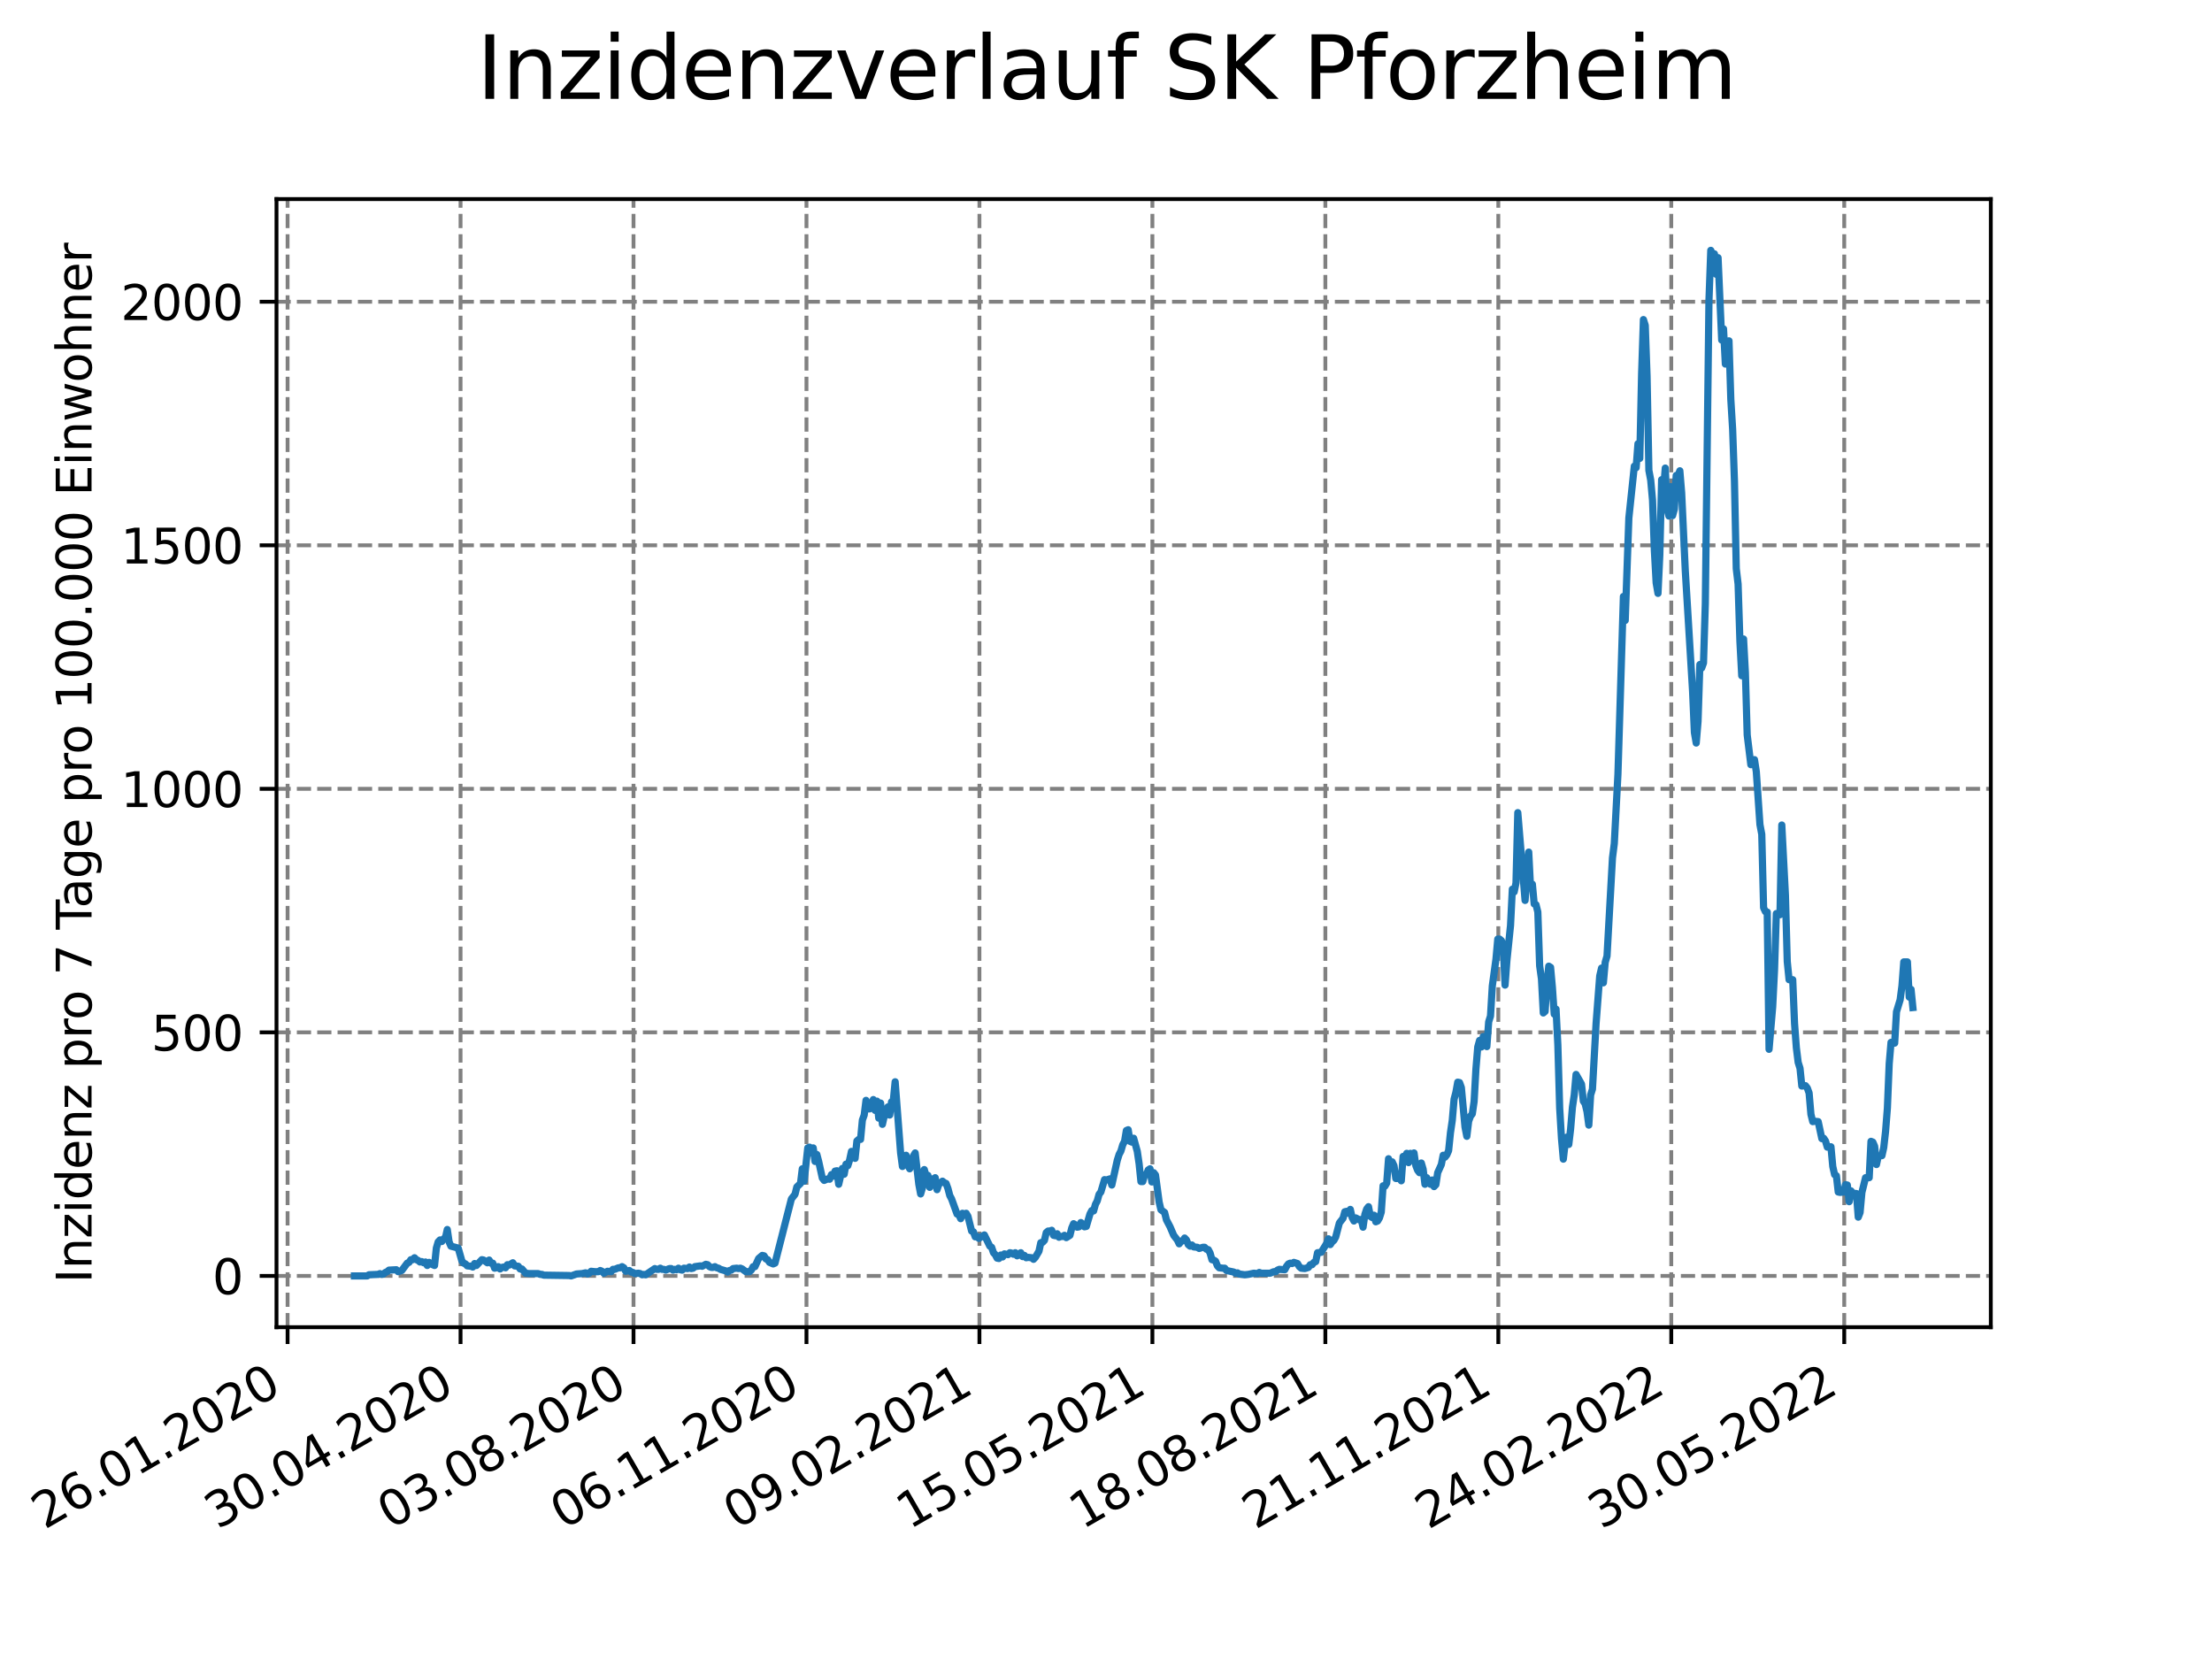 <?xml version="1.0" encoding="utf-8" standalone="no"?>
<!DOCTYPE svg PUBLIC "-//W3C//DTD SVG 1.1//EN"
  "http://www.w3.org/Graphics/SVG/1.1/DTD/svg11.dtd">
<svg xmlns:xlink="http://www.w3.org/1999/xlink" width="460.8pt" height="345.6pt" viewBox="0 0 460.8 345.6" xmlns="http://www.w3.org/2000/svg" version="1.1">
 <defs>
  <style type="text/css">*{stroke-linejoin: round; stroke-linecap: butt}</style>
 </defs>
 <g id="figure_1">
  <g id="patch_1">
   <path d="M 0 345.6 
L 460.8 345.6 
L 460.8 0 
L 0 0 
z
" style="fill: #ffffff"/>
  </g>
  <g id="axes_1">
   <g id="patch_2">
    <path d="M 57.6 276.48 
L 414.72 276.48 
L 414.72 41.472 
L 57.6 41.472 
z
" style="fill: #ffffff"/>
   </g>
   <g id="matplotlib.axis_1">
    <g id="xtick_1">
     <g id="line2d_1">
      <path d="M 59.91 276.48 
L 59.91 41.472 
" clip-path="url(#p3d0f6a341e)" style="fill: none; stroke-dasharray: 2.96,1.28; stroke-dashoffset: 0; stroke: #808080; stroke-width: 0.8"/>
     </g>
     <g id="line2d_2">
      <defs>
       <path id="m711748b2bf" d="M 0 0 
L 0 3.5 
" style="stroke: #000000; stroke-width: 0.8"/>
      </defs>
      <g>
       <use xlink:href="#m711748b2bf" x="59.91" y="276.48" style="stroke: #000000; stroke-width: 0.8"/>
      </g>
     </g>
     <g id="text_1">
      <!-- 26.01.2020 -->
      <g transform="translate(9.285 318.689)rotate(-30)scale(0.1 -0.1)">
       <defs>
        <path id="DejaVuSans-32" d="M 1228 531 
L 3431 531 
L 3431 0 
L 469 0 
L 469 531 
Q 828 903 1448 1529 
Q 2069 2156 2228 2338 
Q 2531 2678 2651 2914 
Q 2772 3150 2772 3378 
Q 2772 3750 2511 3984 
Q 2250 4219 1831 4219 
Q 1534 4219 1204 4116 
Q 875 4013 500 3803 
L 500 4441 
Q 881 4594 1212 4672 
Q 1544 4750 1819 4750 
Q 2544 4750 2975 4387 
Q 3406 4025 3406 3419 
Q 3406 3131 3298 2873 
Q 3191 2616 2906 2266 
Q 2828 2175 2409 1742 
Q 1991 1309 1228 531 
z
" transform="scale(0.016)"/>
        <path id="DejaVuSans-36" d="M 2113 2584 
Q 1688 2584 1439 2293 
Q 1191 2003 1191 1497 
Q 1191 994 1439 701 
Q 1688 409 2113 409 
Q 2538 409 2786 701 
Q 3034 994 3034 1497 
Q 3034 2003 2786 2293 
Q 2538 2584 2113 2584 
z
M 3366 4563 
L 3366 3988 
Q 3128 4100 2886 4159 
Q 2644 4219 2406 4219 
Q 1781 4219 1451 3797 
Q 1122 3375 1075 2522 
Q 1259 2794 1537 2939 
Q 1816 3084 2150 3084 
Q 2853 3084 3261 2657 
Q 3669 2231 3669 1497 
Q 3669 778 3244 343 
Q 2819 -91 2113 -91 
Q 1303 -91 875 529 
Q 447 1150 447 2328 
Q 447 3434 972 4092 
Q 1497 4750 2381 4750 
Q 2619 4750 2861 4703 
Q 3103 4656 3366 4563 
z
" transform="scale(0.016)"/>
        <path id="DejaVuSans-2e" d="M 684 794 
L 1344 794 
L 1344 0 
L 684 0 
L 684 794 
z
" transform="scale(0.016)"/>
        <path id="DejaVuSans-30" d="M 2034 4250 
Q 1547 4250 1301 3770 
Q 1056 3291 1056 2328 
Q 1056 1369 1301 889 
Q 1547 409 2034 409 
Q 2525 409 2770 889 
Q 3016 1369 3016 2328 
Q 3016 3291 2770 3770 
Q 2525 4250 2034 4250 
z
M 2034 4750 
Q 2819 4750 3233 4129 
Q 3647 3509 3647 2328 
Q 3647 1150 3233 529 
Q 2819 -91 2034 -91 
Q 1250 -91 836 529 
Q 422 1150 422 2328 
Q 422 3509 836 4129 
Q 1250 4750 2034 4750 
z
" transform="scale(0.016)"/>
        <path id="DejaVuSans-31" d="M 794 531 
L 1825 531 
L 1825 4091 
L 703 3866 
L 703 4441 
L 1819 4666 
L 2450 4666 
L 2450 531 
L 3481 531 
L 3481 0 
L 794 0 
L 794 531 
z
" transform="scale(0.016)"/>
       </defs>
       <use xlink:href="#DejaVuSans-32"/>
       <use xlink:href="#DejaVuSans-36" x="63.623"/>
       <use xlink:href="#DejaVuSans-2e" x="127.246"/>
       <use xlink:href="#DejaVuSans-30" x="159.033"/>
       <use xlink:href="#DejaVuSans-31" x="222.656"/>
       <use xlink:href="#DejaVuSans-2e" x="286.279"/>
       <use xlink:href="#DejaVuSans-32" x="318.066"/>
       <use xlink:href="#DejaVuSans-30" x="381.689"/>
       <use xlink:href="#DejaVuSans-32" x="445.312"/>
       <use xlink:href="#DejaVuSans-30" x="508.936"/>
      </g>
     </g>
    </g>
    <g id="xtick_2">
     <g id="line2d_3">
      <path d="M 95.941 276.48 
L 95.941 41.472 
" clip-path="url(#p3d0f6a341e)" style="fill: none; stroke-dasharray: 2.96,1.28; stroke-dashoffset: 0; stroke: #808080; stroke-width: 0.8"/>
     </g>
     <g id="line2d_4">
      <g>
       <use xlink:href="#m711748b2bf" x="95.941" y="276.48" style="stroke: #000000; stroke-width: 0.8"/>
      </g>
     </g>
     <g id="text_2">
      <!-- 30.04.2020 -->
      <g transform="translate(45.316 318.689)rotate(-30)scale(0.1 -0.1)">
       <defs>
        <path id="DejaVuSans-33" d="M 2597 2516 
Q 3050 2419 3304 2112 
Q 3559 1806 3559 1356 
Q 3559 666 3084 287 
Q 2609 -91 1734 -91 
Q 1441 -91 1130 -33 
Q 819 25 488 141 
L 488 750 
Q 750 597 1062 519 
Q 1375 441 1716 441 
Q 2309 441 2620 675 
Q 2931 909 2931 1356 
Q 2931 1769 2642 2001 
Q 2353 2234 1838 2234 
L 1294 2234 
L 1294 2753 
L 1863 2753 
Q 2328 2753 2575 2939 
Q 2822 3125 2822 3475 
Q 2822 3834 2567 4026 
Q 2313 4219 1838 4219 
Q 1578 4219 1281 4162 
Q 984 4106 628 3988 
L 628 4550 
Q 988 4650 1302 4700 
Q 1616 4750 1894 4750 
Q 2613 4750 3031 4423 
Q 3450 4097 3450 3541 
Q 3450 3153 3228 2886 
Q 3006 2619 2597 2516 
z
" transform="scale(0.016)"/>
        <path id="DejaVuSans-34" d="M 2419 4116 
L 825 1625 
L 2419 1625 
L 2419 4116 
z
M 2253 4666 
L 3047 4666 
L 3047 1625 
L 3713 1625 
L 3713 1100 
L 3047 1100 
L 3047 0 
L 2419 0 
L 2419 1100 
L 313 1100 
L 313 1709 
L 2253 4666 
z
" transform="scale(0.016)"/>
       </defs>
       <use xlink:href="#DejaVuSans-33"/>
       <use xlink:href="#DejaVuSans-30" x="63.623"/>
       <use xlink:href="#DejaVuSans-2e" x="127.246"/>
       <use xlink:href="#DejaVuSans-30" x="159.033"/>
       <use xlink:href="#DejaVuSans-34" x="222.656"/>
       <use xlink:href="#DejaVuSans-2e" x="286.279"/>
       <use xlink:href="#DejaVuSans-32" x="318.066"/>
       <use xlink:href="#DejaVuSans-30" x="381.689"/>
       <use xlink:href="#DejaVuSans-32" x="445.312"/>
       <use xlink:href="#DejaVuSans-30" x="508.936"/>
      </g>
     </g>
    </g>
    <g id="xtick_3">
     <g id="line2d_5">
      <path d="M 131.972 276.48 
L 131.972 41.472 
" clip-path="url(#p3d0f6a341e)" style="fill: none; stroke-dasharray: 2.96,1.28; stroke-dashoffset: 0; stroke: #808080; stroke-width: 0.8"/>
     </g>
     <g id="line2d_6">
      <g>
       <use xlink:href="#m711748b2bf" x="131.972" y="276.48" style="stroke: #000000; stroke-width: 0.8"/>
      </g>
     </g>
     <g id="text_3">
      <!-- 03.08.2020 -->
      <g transform="translate(81.346 318.689)rotate(-30)scale(0.1 -0.1)">
       <defs>
        <path id="DejaVuSans-38" d="M 2034 2216 
Q 1584 2216 1326 1975 
Q 1069 1734 1069 1313 
Q 1069 891 1326 650 
Q 1584 409 2034 409 
Q 2484 409 2743 651 
Q 3003 894 3003 1313 
Q 3003 1734 2745 1975 
Q 2488 2216 2034 2216 
z
M 1403 2484 
Q 997 2584 770 2862 
Q 544 3141 544 3541 
Q 544 4100 942 4425 
Q 1341 4750 2034 4750 
Q 2731 4750 3128 4425 
Q 3525 4100 3525 3541 
Q 3525 3141 3298 2862 
Q 3072 2584 2669 2484 
Q 3125 2378 3379 2068 
Q 3634 1759 3634 1313 
Q 3634 634 3220 271 
Q 2806 -91 2034 -91 
Q 1263 -91 848 271 
Q 434 634 434 1313 
Q 434 1759 690 2068 
Q 947 2378 1403 2484 
z
M 1172 3481 
Q 1172 3119 1398 2916 
Q 1625 2713 2034 2713 
Q 2441 2713 2670 2916 
Q 2900 3119 2900 3481 
Q 2900 3844 2670 4047 
Q 2441 4250 2034 4250 
Q 1625 4250 1398 4047 
Q 1172 3844 1172 3481 
z
" transform="scale(0.016)"/>
       </defs>
       <use xlink:href="#DejaVuSans-30"/>
       <use xlink:href="#DejaVuSans-33" x="63.623"/>
       <use xlink:href="#DejaVuSans-2e" x="127.246"/>
       <use xlink:href="#DejaVuSans-30" x="159.033"/>
       <use xlink:href="#DejaVuSans-38" x="222.656"/>
       <use xlink:href="#DejaVuSans-2e" x="286.279"/>
       <use xlink:href="#DejaVuSans-32" x="318.066"/>
       <use xlink:href="#DejaVuSans-30" x="381.689"/>
       <use xlink:href="#DejaVuSans-32" x="445.312"/>
       <use xlink:href="#DejaVuSans-30" x="508.936"/>
      </g>
     </g>
    </g>
    <g id="xtick_4">
     <g id="line2d_7">
      <path d="M 168.002 276.48 
L 168.002 41.472 
" clip-path="url(#p3d0f6a341e)" style="fill: none; stroke-dasharray: 2.96,1.28; stroke-dashoffset: 0; stroke: #808080; stroke-width: 0.8"/>
     </g>
     <g id="line2d_8">
      <g>
       <use xlink:href="#m711748b2bf" x="168.002" y="276.48" style="stroke: #000000; stroke-width: 0.8"/>
      </g>
     </g>
     <g id="text_4">
      <!-- 06.11.2020 -->
      <g transform="translate(117.377 318.689)rotate(-30)scale(0.1 -0.1)">
       <use xlink:href="#DejaVuSans-30"/>
       <use xlink:href="#DejaVuSans-36" x="63.623"/>
       <use xlink:href="#DejaVuSans-2e" x="127.246"/>
       <use xlink:href="#DejaVuSans-31" x="159.033"/>
       <use xlink:href="#DejaVuSans-31" x="222.656"/>
       <use xlink:href="#DejaVuSans-2e" x="286.279"/>
       <use xlink:href="#DejaVuSans-32" x="318.066"/>
       <use xlink:href="#DejaVuSans-30" x="381.689"/>
       <use xlink:href="#DejaVuSans-32" x="445.312"/>
       <use xlink:href="#DejaVuSans-30" x="508.936"/>
      </g>
     </g>
    </g>
    <g id="xtick_5">
     <g id="line2d_9">
      <path d="M 204.033 276.48 
L 204.033 41.472 
" clip-path="url(#p3d0f6a341e)" style="fill: none; stroke-dasharray: 2.96,1.28; stroke-dashoffset: 0; stroke: #808080; stroke-width: 0.8"/>
     </g>
     <g id="line2d_10">
      <g>
       <use xlink:href="#m711748b2bf" x="204.033" y="276.48" style="stroke: #000000; stroke-width: 0.8"/>
      </g>
     </g>
     <g id="text_5">
      <!-- 09.02.2021 -->
      <g transform="translate(153.408 318.689)rotate(-30)scale(0.1 -0.1)">
       <defs>
        <path id="DejaVuSans-39" d="M 703 97 
L 703 672 
Q 941 559 1184 500 
Q 1428 441 1663 441 
Q 2288 441 2617 861 
Q 2947 1281 2994 2138 
Q 2813 1869 2534 1725 
Q 2256 1581 1919 1581 
Q 1219 1581 811 2004 
Q 403 2428 403 3163 
Q 403 3881 828 4315 
Q 1253 4750 1959 4750 
Q 2769 4750 3195 4129 
Q 3622 3509 3622 2328 
Q 3622 1225 3098 567 
Q 2575 -91 1691 -91 
Q 1453 -91 1209 -44 
Q 966 3 703 97 
z
M 1959 2075 
Q 2384 2075 2632 2365 
Q 2881 2656 2881 3163 
Q 2881 3666 2632 3958 
Q 2384 4250 1959 4250 
Q 1534 4250 1286 3958 
Q 1038 3666 1038 3163 
Q 1038 2656 1286 2365 
Q 1534 2075 1959 2075 
z
" transform="scale(0.016)"/>
       </defs>
       <use xlink:href="#DejaVuSans-30"/>
       <use xlink:href="#DejaVuSans-39" x="63.623"/>
       <use xlink:href="#DejaVuSans-2e" x="127.246"/>
       <use xlink:href="#DejaVuSans-30" x="159.033"/>
       <use xlink:href="#DejaVuSans-32" x="222.656"/>
       <use xlink:href="#DejaVuSans-2e" x="286.279"/>
       <use xlink:href="#DejaVuSans-32" x="318.066"/>
       <use xlink:href="#DejaVuSans-30" x="381.689"/>
       <use xlink:href="#DejaVuSans-32" x="445.312"/>
       <use xlink:href="#DejaVuSans-31" x="508.936"/>
      </g>
     </g>
    </g>
    <g id="xtick_6">
     <g id="line2d_11">
      <path d="M 240.063 276.48 
L 240.063 41.472 
" clip-path="url(#p3d0f6a341e)" style="fill: none; stroke-dasharray: 2.96,1.28; stroke-dashoffset: 0; stroke: #808080; stroke-width: 0.8"/>
     </g>
     <g id="line2d_12">
      <g>
       <use xlink:href="#m711748b2bf" x="240.063" y="276.48" style="stroke: #000000; stroke-width: 0.8"/>
      </g>
     </g>
     <g id="text_6">
      <!-- 15.05.2021 -->
      <g transform="translate(189.438 318.689)rotate(-30)scale(0.1 -0.1)">
       <defs>
        <path id="DejaVuSans-35" d="M 691 4666 
L 3169 4666 
L 3169 4134 
L 1269 4134 
L 1269 2991 
Q 1406 3038 1543 3061 
Q 1681 3084 1819 3084 
Q 2600 3084 3056 2656 
Q 3513 2228 3513 1497 
Q 3513 744 3044 326 
Q 2575 -91 1722 -91 
Q 1428 -91 1123 -41 
Q 819 9 494 109 
L 494 744 
Q 775 591 1075 516 
Q 1375 441 1709 441 
Q 2250 441 2565 725 
Q 2881 1009 2881 1497 
Q 2881 1984 2565 2268 
Q 2250 2553 1709 2553 
Q 1456 2553 1204 2497 
Q 953 2441 691 2322 
L 691 4666 
z
" transform="scale(0.016)"/>
       </defs>
       <use xlink:href="#DejaVuSans-31"/>
       <use xlink:href="#DejaVuSans-35" x="63.623"/>
       <use xlink:href="#DejaVuSans-2e" x="127.246"/>
       <use xlink:href="#DejaVuSans-30" x="159.033"/>
       <use xlink:href="#DejaVuSans-35" x="222.656"/>
       <use xlink:href="#DejaVuSans-2e" x="286.279"/>
       <use xlink:href="#DejaVuSans-32" x="318.066"/>
       <use xlink:href="#DejaVuSans-30" x="381.689"/>
       <use xlink:href="#DejaVuSans-32" x="445.312"/>
       <use xlink:href="#DejaVuSans-31" x="508.936"/>
      </g>
     </g>
    </g>
    <g id="xtick_7">
     <g id="line2d_13">
      <path d="M 276.094 276.48 
L 276.094 41.472 
" clip-path="url(#p3d0f6a341e)" style="fill: none; stroke-dasharray: 2.96,1.28; stroke-dashoffset: 0; stroke: #808080; stroke-width: 0.8"/>
     </g>
     <g id="line2d_14">
      <g>
       <use xlink:href="#m711748b2bf" x="276.094" y="276.48" style="stroke: #000000; stroke-width: 0.8"/>
      </g>
     </g>
     <g id="text_7">
      <!-- 18.08.2021 -->
      <g transform="translate(225.469 318.689)rotate(-30)scale(0.1 -0.1)">
       <use xlink:href="#DejaVuSans-31"/>
       <use xlink:href="#DejaVuSans-38" x="63.623"/>
       <use xlink:href="#DejaVuSans-2e" x="127.246"/>
       <use xlink:href="#DejaVuSans-30" x="159.033"/>
       <use xlink:href="#DejaVuSans-38" x="222.656"/>
       <use xlink:href="#DejaVuSans-2e" x="286.279"/>
       <use xlink:href="#DejaVuSans-32" x="318.066"/>
       <use xlink:href="#DejaVuSans-30" x="381.689"/>
       <use xlink:href="#DejaVuSans-32" x="445.312"/>
       <use xlink:href="#DejaVuSans-31" x="508.936"/>
      </g>
     </g>
    </g>
    <g id="xtick_8">
     <g id="line2d_15">
      <path d="M 312.124 276.48 
L 312.124 41.472 
" clip-path="url(#p3d0f6a341e)" style="fill: none; stroke-dasharray: 2.96,1.28; stroke-dashoffset: 0; stroke: #808080; stroke-width: 0.8"/>
     </g>
     <g id="line2d_16">
      <g>
       <use xlink:href="#m711748b2bf" x="312.124" y="276.48" style="stroke: #000000; stroke-width: 0.8"/>
      </g>
     </g>
     <g id="text_8">
      <!-- 21.11.2021 -->
      <g transform="translate(261.499 318.689)rotate(-30)scale(0.1 -0.1)">
       <use xlink:href="#DejaVuSans-32"/>
       <use xlink:href="#DejaVuSans-31" x="63.623"/>
       <use xlink:href="#DejaVuSans-2e" x="127.246"/>
       <use xlink:href="#DejaVuSans-31" x="159.033"/>
       <use xlink:href="#DejaVuSans-31" x="222.656"/>
       <use xlink:href="#DejaVuSans-2e" x="286.279"/>
       <use xlink:href="#DejaVuSans-32" x="318.066"/>
       <use xlink:href="#DejaVuSans-30" x="381.689"/>
       <use xlink:href="#DejaVuSans-32" x="445.312"/>
       <use xlink:href="#DejaVuSans-31" x="508.936"/>
      </g>
     </g>
    </g>
    <g id="xtick_9">
     <g id="line2d_17">
      <path d="M 348.155 276.48 
L 348.155 41.472 
" clip-path="url(#p3d0f6a341e)" style="fill: none; stroke-dasharray: 2.96,1.28; stroke-dashoffset: 0; stroke: #808080; stroke-width: 0.8"/>
     </g>
     <g id="line2d_18">
      <g>
       <use xlink:href="#m711748b2bf" x="348.155" y="276.48" style="stroke: #000000; stroke-width: 0.8"/>
      </g>
     </g>
     <g id="text_9">
      <!-- 24.02.2022 -->
      <g transform="translate(297.53 318.689)rotate(-30)scale(0.1 -0.1)">
       <use xlink:href="#DejaVuSans-32"/>
       <use xlink:href="#DejaVuSans-34" x="63.623"/>
       <use xlink:href="#DejaVuSans-2e" x="127.246"/>
       <use xlink:href="#DejaVuSans-30" x="159.033"/>
       <use xlink:href="#DejaVuSans-32" x="222.656"/>
       <use xlink:href="#DejaVuSans-2e" x="286.279"/>
       <use xlink:href="#DejaVuSans-32" x="318.066"/>
       <use xlink:href="#DejaVuSans-30" x="381.689"/>
       <use xlink:href="#DejaVuSans-32" x="445.312"/>
       <use xlink:href="#DejaVuSans-32" x="508.936"/>
      </g>
     </g>
    </g>
    <g id="xtick_10">
     <g id="line2d_19">
      <path d="M 384.186 276.48 
L 384.186 41.472 
" clip-path="url(#p3d0f6a341e)" style="fill: none; stroke-dasharray: 2.96,1.28; stroke-dashoffset: 0; stroke: #808080; stroke-width: 0.8"/>
     </g>
     <g id="line2d_20">
      <g>
       <use xlink:href="#m711748b2bf" x="384.186" y="276.48" style="stroke: #000000; stroke-width: 0.8"/>
      </g>
     </g>
     <g id="text_10">
      <!-- 30.05.2022 -->
      <g transform="translate(333.56 318.689)rotate(-30)scale(0.1 -0.1)">
       <use xlink:href="#DejaVuSans-33"/>
       <use xlink:href="#DejaVuSans-30" x="63.623"/>
       <use xlink:href="#DejaVuSans-2e" x="127.246"/>
       <use xlink:href="#DejaVuSans-30" x="159.033"/>
       <use xlink:href="#DejaVuSans-35" x="222.656"/>
       <use xlink:href="#DejaVuSans-2e" x="286.279"/>
       <use xlink:href="#DejaVuSans-32" x="318.066"/>
       <use xlink:href="#DejaVuSans-30" x="381.689"/>
       <use xlink:href="#DejaVuSans-32" x="445.312"/>
       <use xlink:href="#DejaVuSans-32" x="508.936"/>
      </g>
     </g>
    </g>
   </g>
   <g id="matplotlib.axis_2">
    <g id="ytick_1">
     <g id="line2d_21">
      <path d="M 57.6 265.798 
L 414.72 265.798 
" clip-path="url(#p3d0f6a341e)" style="fill: none; stroke-dasharray: 2.96,1.28; stroke-dashoffset: 0; stroke: #808080; stroke-width: 0.8"/>
     </g>
     <g id="line2d_22">
      <defs>
       <path id="m7bc232fa11" d="M 0 0 
L -3.5 0 
" style="stroke: #000000; stroke-width: 0.8"/>
      </defs>
      <g>
       <use xlink:href="#m7bc232fa11" x="57.6" y="265.798" style="stroke: #000000; stroke-width: 0.8"/>
      </g>
     </g>
     <g id="text_11">
      <!-- 0 -->
      <g transform="translate(44.237 269.597)scale(0.1 -0.1)">
       <use xlink:href="#DejaVuSans-30"/>
      </g>
     </g>
    </g>
    <g id="ytick_2">
     <g id="line2d_23">
      <path d="M 57.6 215.063 
L 414.72 215.063 
" clip-path="url(#p3d0f6a341e)" style="fill: none; stroke-dasharray: 2.96,1.28; stroke-dashoffset: 0; stroke: #808080; stroke-width: 0.8"/>
     </g>
     <g id="line2d_24">
      <g>
       <use xlink:href="#m7bc232fa11" x="57.6" y="215.063" style="stroke: #000000; stroke-width: 0.8"/>
      </g>
     </g>
     <g id="text_12">
      <!-- 500 -->
      <g transform="translate(31.512 218.862)scale(0.1 -0.1)">
       <use xlink:href="#DejaVuSans-35"/>
       <use xlink:href="#DejaVuSans-30" x="63.623"/>
       <use xlink:href="#DejaVuSans-30" x="127.246"/>
      </g>
     </g>
    </g>
    <g id="ytick_3">
     <g id="line2d_25">
      <path d="M 57.6 164.328 
L 414.72 164.328 
" clip-path="url(#p3d0f6a341e)" style="fill: none; stroke-dasharray: 2.96,1.28; stroke-dashoffset: 0; stroke: #808080; stroke-width: 0.8"/>
     </g>
     <g id="line2d_26">
      <g>
       <use xlink:href="#m7bc232fa11" x="57.6" y="164.328" style="stroke: #000000; stroke-width: 0.8"/>
      </g>
     </g>
     <g id="text_13">
      <!-- 1000 -->
      <g transform="translate(25.15 168.127)scale(0.1 -0.1)">
       <use xlink:href="#DejaVuSans-31"/>
       <use xlink:href="#DejaVuSans-30" x="63.623"/>
       <use xlink:href="#DejaVuSans-30" x="127.246"/>
       <use xlink:href="#DejaVuSans-30" x="190.869"/>
      </g>
     </g>
    </g>
    <g id="ytick_4">
     <g id="line2d_27">
      <path d="M 57.6 113.592 
L 414.72 113.592 
" clip-path="url(#p3d0f6a341e)" style="fill: none; stroke-dasharray: 2.96,1.28; stroke-dashoffset: 0; stroke: #808080; stroke-width: 0.8"/>
     </g>
     <g id="line2d_28">
      <g>
       <use xlink:href="#m7bc232fa11" x="57.6" y="113.592" style="stroke: #000000; stroke-width: 0.8"/>
      </g>
     </g>
     <g id="text_14">
      <!-- 1500 -->
      <g transform="translate(25.15 117.392)scale(0.1 -0.1)">
       <use xlink:href="#DejaVuSans-31"/>
       <use xlink:href="#DejaVuSans-35" x="63.623"/>
       <use xlink:href="#DejaVuSans-30" x="127.246"/>
       <use xlink:href="#DejaVuSans-30" x="190.869"/>
      </g>
     </g>
    </g>
    <g id="ytick_5">
     <g id="line2d_29">
      <path d="M 57.6 62.857 
L 414.72 62.857 
" clip-path="url(#p3d0f6a341e)" style="fill: none; stroke-dasharray: 2.96,1.28; stroke-dashoffset: 0; stroke: #808080; stroke-width: 0.8"/>
     </g>
     <g id="line2d_30">
      <g>
       <use xlink:href="#m7bc232fa11" x="57.6" y="62.857" style="stroke: #000000; stroke-width: 0.8"/>
      </g>
     </g>
     <g id="text_15">
      <!-- 2000 -->
      <g transform="translate(25.15 66.657)scale(0.1 -0.1)">
       <use xlink:href="#DejaVuSans-32"/>
       <use xlink:href="#DejaVuSans-30" x="63.623"/>
       <use xlink:href="#DejaVuSans-30" x="127.246"/>
       <use xlink:href="#DejaVuSans-30" x="190.869"/>
      </g>
     </g>
    </g>
    <g id="text_16">
     <!-- Inzidenz pro 7 Tage pro 100.000 Einwohner -->
     <g transform="translate(19.07 267.301)rotate(-90)scale(0.1 -0.1)">
      <defs>
       <path id="DejaVuSans-49" d="M 628 4666 
L 1259 4666 
L 1259 0 
L 628 0 
L 628 4666 
z
" transform="scale(0.016)"/>
       <path id="DejaVuSans-6e" d="M 3513 2113 
L 3513 0 
L 2938 0 
L 2938 2094 
Q 2938 2591 2744 2837 
Q 2550 3084 2163 3084 
Q 1697 3084 1428 2787 
Q 1159 2491 1159 1978 
L 1159 0 
L 581 0 
L 581 3500 
L 1159 3500 
L 1159 2956 
Q 1366 3272 1645 3428 
Q 1925 3584 2291 3584 
Q 2894 3584 3203 3211 
Q 3513 2838 3513 2113 
z
" transform="scale(0.016)"/>
       <path id="DejaVuSans-7a" d="M 353 3500 
L 3084 3500 
L 3084 2975 
L 922 459 
L 3084 459 
L 3084 0 
L 275 0 
L 275 525 
L 2438 3041 
L 353 3041 
L 353 3500 
z
" transform="scale(0.016)"/>
       <path id="DejaVuSans-69" d="M 603 3500 
L 1178 3500 
L 1178 0 
L 603 0 
L 603 3500 
z
M 603 4863 
L 1178 4863 
L 1178 4134 
L 603 4134 
L 603 4863 
z
" transform="scale(0.016)"/>
       <path id="DejaVuSans-64" d="M 2906 2969 
L 2906 4863 
L 3481 4863 
L 3481 0 
L 2906 0 
L 2906 525 
Q 2725 213 2448 61 
Q 2172 -91 1784 -91 
Q 1150 -91 751 415 
Q 353 922 353 1747 
Q 353 2572 751 3078 
Q 1150 3584 1784 3584 
Q 2172 3584 2448 3432 
Q 2725 3281 2906 2969 
z
M 947 1747 
Q 947 1113 1208 752 
Q 1469 391 1925 391 
Q 2381 391 2643 752 
Q 2906 1113 2906 1747 
Q 2906 2381 2643 2742 
Q 2381 3103 1925 3103 
Q 1469 3103 1208 2742 
Q 947 2381 947 1747 
z
" transform="scale(0.016)"/>
       <path id="DejaVuSans-65" d="M 3597 1894 
L 3597 1613 
L 953 1613 
Q 991 1019 1311 708 
Q 1631 397 2203 397 
Q 2534 397 2845 478 
Q 3156 559 3463 722 
L 3463 178 
Q 3153 47 2828 -22 
Q 2503 -91 2169 -91 
Q 1331 -91 842 396 
Q 353 884 353 1716 
Q 353 2575 817 3079 
Q 1281 3584 2069 3584 
Q 2775 3584 3186 3129 
Q 3597 2675 3597 1894 
z
M 3022 2063 
Q 3016 2534 2758 2815 
Q 2500 3097 2075 3097 
Q 1594 3097 1305 2825 
Q 1016 2553 972 2059 
L 3022 2063 
z
" transform="scale(0.016)"/>
       <path id="DejaVuSans-20" transform="scale(0.016)"/>
       <path id="DejaVuSans-70" d="M 1159 525 
L 1159 -1331 
L 581 -1331 
L 581 3500 
L 1159 3500 
L 1159 2969 
Q 1341 3281 1617 3432 
Q 1894 3584 2278 3584 
Q 2916 3584 3314 3078 
Q 3713 2572 3713 1747 
Q 3713 922 3314 415 
Q 2916 -91 2278 -91 
Q 1894 -91 1617 61 
Q 1341 213 1159 525 
z
M 3116 1747 
Q 3116 2381 2855 2742 
Q 2594 3103 2138 3103 
Q 1681 3103 1420 2742 
Q 1159 2381 1159 1747 
Q 1159 1113 1420 752 
Q 1681 391 2138 391 
Q 2594 391 2855 752 
Q 3116 1113 3116 1747 
z
" transform="scale(0.016)"/>
       <path id="DejaVuSans-72" d="M 2631 2963 
Q 2534 3019 2420 3045 
Q 2306 3072 2169 3072 
Q 1681 3072 1420 2755 
Q 1159 2438 1159 1844 
L 1159 0 
L 581 0 
L 581 3500 
L 1159 3500 
L 1159 2956 
Q 1341 3275 1631 3429 
Q 1922 3584 2338 3584 
Q 2397 3584 2469 3576 
Q 2541 3569 2628 3553 
L 2631 2963 
z
" transform="scale(0.016)"/>
       <path id="DejaVuSans-6f" d="M 1959 3097 
Q 1497 3097 1228 2736 
Q 959 2375 959 1747 
Q 959 1119 1226 758 
Q 1494 397 1959 397 
Q 2419 397 2687 759 
Q 2956 1122 2956 1747 
Q 2956 2369 2687 2733 
Q 2419 3097 1959 3097 
z
M 1959 3584 
Q 2709 3584 3137 3096 
Q 3566 2609 3566 1747 
Q 3566 888 3137 398 
Q 2709 -91 1959 -91 
Q 1206 -91 779 398 
Q 353 888 353 1747 
Q 353 2609 779 3096 
Q 1206 3584 1959 3584 
z
" transform="scale(0.016)"/>
       <path id="DejaVuSans-37" d="M 525 4666 
L 3525 4666 
L 3525 4397 
L 1831 0 
L 1172 0 
L 2766 4134 
L 525 4134 
L 525 4666 
z
" transform="scale(0.016)"/>
       <path id="DejaVuSans-54" d="M -19 4666 
L 3928 4666 
L 3928 4134 
L 2272 4134 
L 2272 0 
L 1638 0 
L 1638 4134 
L -19 4134 
L -19 4666 
z
" transform="scale(0.016)"/>
       <path id="DejaVuSans-61" d="M 2194 1759 
Q 1497 1759 1228 1600 
Q 959 1441 959 1056 
Q 959 750 1161 570 
Q 1363 391 1709 391 
Q 2188 391 2477 730 
Q 2766 1069 2766 1631 
L 2766 1759 
L 2194 1759 
z
M 3341 1997 
L 3341 0 
L 2766 0 
L 2766 531 
Q 2569 213 2275 61 
Q 1981 -91 1556 -91 
Q 1019 -91 701 211 
Q 384 513 384 1019 
Q 384 1609 779 1909 
Q 1175 2209 1959 2209 
L 2766 2209 
L 2766 2266 
Q 2766 2663 2505 2880 
Q 2244 3097 1772 3097 
Q 1472 3097 1187 3025 
Q 903 2953 641 2809 
L 641 3341 
Q 956 3463 1253 3523 
Q 1550 3584 1831 3584 
Q 2591 3584 2966 3190 
Q 3341 2797 3341 1997 
z
" transform="scale(0.016)"/>
       <path id="DejaVuSans-67" d="M 2906 1791 
Q 2906 2416 2648 2759 
Q 2391 3103 1925 3103 
Q 1463 3103 1205 2759 
Q 947 2416 947 1791 
Q 947 1169 1205 825 
Q 1463 481 1925 481 
Q 2391 481 2648 825 
Q 2906 1169 2906 1791 
z
M 3481 434 
Q 3481 -459 3084 -895 
Q 2688 -1331 1869 -1331 
Q 1566 -1331 1297 -1286 
Q 1028 -1241 775 -1147 
L 775 -588 
Q 1028 -725 1275 -790 
Q 1522 -856 1778 -856 
Q 2344 -856 2625 -561 
Q 2906 -266 2906 331 
L 2906 616 
Q 2728 306 2450 153 
Q 2172 0 1784 0 
Q 1141 0 747 490 
Q 353 981 353 1791 
Q 353 2603 747 3093 
Q 1141 3584 1784 3584 
Q 2172 3584 2450 3431 
Q 2728 3278 2906 2969 
L 2906 3500 
L 3481 3500 
L 3481 434 
z
" transform="scale(0.016)"/>
       <path id="DejaVuSans-45" d="M 628 4666 
L 3578 4666 
L 3578 4134 
L 1259 4134 
L 1259 2753 
L 3481 2753 
L 3481 2222 
L 1259 2222 
L 1259 531 
L 3634 531 
L 3634 0 
L 628 0 
L 628 4666 
z
" transform="scale(0.016)"/>
       <path id="DejaVuSans-77" d="M 269 3500 
L 844 3500 
L 1563 769 
L 2278 3500 
L 2956 3500 
L 3675 769 
L 4391 3500 
L 4966 3500 
L 4050 0 
L 3372 0 
L 2619 2869 
L 1863 0 
L 1184 0 
L 269 3500 
z
" transform="scale(0.016)"/>
       <path id="DejaVuSans-68" d="M 3513 2113 
L 3513 0 
L 2938 0 
L 2938 2094 
Q 2938 2591 2744 2837 
Q 2550 3084 2163 3084 
Q 1697 3084 1428 2787 
Q 1159 2491 1159 1978 
L 1159 0 
L 581 0 
L 581 4863 
L 1159 4863 
L 1159 2956 
Q 1366 3272 1645 3428 
Q 1925 3584 2291 3584 
Q 2894 3584 3203 3211 
Q 3513 2838 3513 2113 
z
" transform="scale(0.016)"/>
      </defs>
      <use xlink:href="#DejaVuSans-49"/>
      <use xlink:href="#DejaVuSans-6e" x="29.492"/>
      <use xlink:href="#DejaVuSans-7a" x="92.871"/>
      <use xlink:href="#DejaVuSans-69" x="145.361"/>
      <use xlink:href="#DejaVuSans-64" x="173.145"/>
      <use xlink:href="#DejaVuSans-65" x="236.621"/>
      <use xlink:href="#DejaVuSans-6e" x="298.145"/>
      <use xlink:href="#DejaVuSans-7a" x="361.523"/>
      <use xlink:href="#DejaVuSans-20" x="414.014"/>
      <use xlink:href="#DejaVuSans-70" x="445.801"/>
      <use xlink:href="#DejaVuSans-72" x="509.277"/>
      <use xlink:href="#DejaVuSans-6f" x="548.141"/>
      <use xlink:href="#DejaVuSans-20" x="609.322"/>
      <use xlink:href="#DejaVuSans-37" x="641.109"/>
      <use xlink:href="#DejaVuSans-20" x="704.732"/>
      <use xlink:href="#DejaVuSans-54" x="736.52"/>
      <use xlink:href="#DejaVuSans-61" x="781.104"/>
      <use xlink:href="#DejaVuSans-67" x="842.383"/>
      <use xlink:href="#DejaVuSans-65" x="905.859"/>
      <use xlink:href="#DejaVuSans-20" x="967.383"/>
      <use xlink:href="#DejaVuSans-70" x="999.17"/>
      <use xlink:href="#DejaVuSans-72" x="1062.646"/>
      <use xlink:href="#DejaVuSans-6f" x="1101.51"/>
      <use xlink:href="#DejaVuSans-20" x="1162.691"/>
      <use xlink:href="#DejaVuSans-31" x="1194.479"/>
      <use xlink:href="#DejaVuSans-30" x="1258.102"/>
      <use xlink:href="#DejaVuSans-30" x="1321.725"/>
      <use xlink:href="#DejaVuSans-2e" x="1385.348"/>
      <use xlink:href="#DejaVuSans-30" x="1417.135"/>
      <use xlink:href="#DejaVuSans-30" x="1480.758"/>
      <use xlink:href="#DejaVuSans-30" x="1544.381"/>
      <use xlink:href="#DejaVuSans-20" x="1608.004"/>
      <use xlink:href="#DejaVuSans-45" x="1639.791"/>
      <use xlink:href="#DejaVuSans-69" x="1702.975"/>
      <use xlink:href="#DejaVuSans-6e" x="1730.758"/>
      <use xlink:href="#DejaVuSans-77" x="1794.137"/>
      <use xlink:href="#DejaVuSans-6f" x="1875.924"/>
      <use xlink:href="#DejaVuSans-68" x="1937.105"/>
      <use xlink:href="#DejaVuSans-6e" x="2000.484"/>
      <use xlink:href="#DejaVuSans-65" x="2063.863"/>
      <use xlink:href="#DejaVuSans-72" x="2125.387"/>
     </g>
    </g>
   </g>
   <g id="line2d_31">
    <path d="M 73.833 265.798 
L 76.488 265.798 
L 76.867 265.556 
L 78.763 265.476 
L 79.142 265.314 
L 79.522 265.476 
L 79.901 265.395 
L 80.28 265.073 
L 80.66 264.912 
L 81.039 264.589 
L 82.556 264.509 
L 82.935 264.912 
L 83.694 264.67 
L 84.832 263.139 
L 85.211 262.978 
L 85.59 262.414 
L 85.969 262.414 
L 86.349 262.012 
L 86.728 262.414 
L 87.107 262.575 
L 87.486 262.898 
L 87.866 262.817 
L 88.245 263.059 
L 88.624 262.898 
L 89.004 263.623 
L 89.383 262.978 
L 89.762 263.3 
L 90.521 263.623 
L 90.9 259.998 
L 91.279 258.709 
L 91.658 258.306 
L 92.038 258.628 
L 92.417 258.064 
L 92.796 257.822 
L 93.175 256.131 
L 93.555 258.709 
L 93.934 259.595 
L 95.451 259.998 
L 96.21 262.656 
L 96.589 263.139 
L 96.968 263.3 
L 97.347 263.703 
L 98.106 263.784 
L 98.485 263.945 
L 98.865 263.22 
L 99.244 263.623 
L 100.382 262.414 
L 100.761 262.495 
L 101.519 263.059 
L 101.899 262.495 
L 102.278 263.139 
L 102.657 263.139 
L 103.036 264.187 
L 103.416 264.106 
L 103.795 263.864 
L 104.174 264.348 
L 104.554 264.026 
L 104.933 263.945 
L 105.312 264.106 
L 105.691 263.462 
L 106.071 263.542 
L 106.829 263.059 
L 107.208 263.703 
L 107.967 263.784 
L 108.346 264.348 
L 108.726 264.348 
L 109.484 265.234 
L 110.243 265.314 
L 112.139 265.314 
L 112.518 265.476 
L 112.897 265.476 
L 113.277 265.637 
L 118.587 265.717 
L 118.966 265.798 
L 120.104 265.395 
L 121.241 265.314 
L 122 265.153 
L 122.379 265.395 
L 122.758 265.234 
L 123.138 264.831 
L 123.896 264.912 
L 124.655 264.912 
L 125.034 264.67 
L 125.413 264.831 
L 125.793 265.234 
L 126.551 264.831 
L 127.31 264.912 
L 127.689 264.428 
L 128.068 264.428 
L 128.827 264.106 
L 129.206 264.106 
L 129.585 263.864 
L 129.965 264.106 
L 130.344 264.831 
L 131.102 264.67 
L 131.482 264.992 
L 131.861 265.073 
L 132.24 265.314 
L 132.999 265.234 
L 133.378 265.314 
L 133.757 265.556 
L 134.137 265.476 
L 134.516 265.556 
L 136.412 264.267 
L 136.791 264.428 
L 137.171 264.428 
L 137.55 264.187 
L 137.929 264.428 
L 138.309 264.428 
L 138.688 264.589 
L 139.446 264.267 
L 139.826 264.267 
L 140.205 264.589 
L 140.584 264.428 
L 140.963 264.509 
L 141.343 264.187 
L 141.722 264.509 
L 142.101 264.589 
L 142.48 264.187 
L 143.239 264.267 
L 143.618 263.945 
L 143.998 264.267 
L 144.377 264.187 
L 144.756 263.864 
L 145.894 263.703 
L 146.273 263.784 
L 147.032 263.381 
L 147.411 263.462 
L 147.79 263.864 
L 148.17 264.026 
L 148.549 264.026 
L 148.928 263.864 
L 149.307 264.106 
L 149.687 264.187 
L 150.066 264.428 
L 151.204 264.751 
L 151.583 264.992 
L 151.962 264.67 
L 152.341 264.589 
L 152.721 264.267 
L 153.479 264.187 
L 153.859 264.267 
L 154.238 264.187 
L 154.617 264.348 
L 155.376 264.912 
L 156.134 264.912 
L 156.513 264.589 
L 156.893 263.864 
L 157.272 263.864 
L 158.031 262.173 
L 158.789 261.528 
L 159.168 261.609 
L 159.548 262.253 
L 159.927 262.414 
L 160.306 262.978 
L 161.065 263.3 
L 161.444 263.139 
L 164.857 249.766 
L 165.616 248.8 
L 165.995 247.269 
L 166.754 246.544 
L 167.133 243.483 
L 167.512 246.061 
L 168.271 239.133 
L 168.65 238.972 
L 169.029 240.18 
L 169.409 239.133 
L 169.788 241.952 
L 170.167 240.502 
L 170.546 241.952 
L 171.305 245.416 
L 171.684 245.9 
L 172.443 245.577 
L 172.822 245.658 
L 173.201 244.691 
L 173.581 245.013 
L 173.96 243.966 
L 174.339 243.886 
L 174.718 246.705 
L 175.477 243.402 
L 175.856 244.611 
L 176.235 242.516 
L 176.615 242.838 
L 176.994 241.63 
L 177.373 239.858 
L 178.132 241.308 
L 178.511 237.683 
L 178.89 237.36 
L 179.27 237.36 
L 179.649 233.332 
L 180.028 232.285 
L 180.407 229.224 
L 180.787 230.996 
L 181.166 230.996 
L 181.545 230.352 
L 181.924 229.063 
L 182.304 231.318 
L 182.683 229.385 
L 183.062 232.93 
L 183.442 229.788 
L 183.821 234.219 
L 184.2 232.527 
L 184.579 232.285 
L 184.959 230.593 
L 185.338 232.285 
L 185.717 229.546 
L 186.096 229.224 
L 186.476 225.357 
L 187.614 240.18 
L 187.993 242.999 
L 188.372 240.824 
L 188.751 240.663 
L 189.131 242.758 
L 189.51 243.483 
L 189.889 242.677 
L 190.268 240.824 
L 190.648 240.18 
L 191.406 246.705 
L 191.785 248.719 
L 192.165 247.43 
L 192.544 243.644 
L 192.923 245.013 
L 193.303 244.852 
L 193.682 247.35 
L 194.061 245.577 
L 194.44 245.9 
L 194.82 245.336 
L 195.199 247.833 
L 195.578 246.705 
L 196.337 246.061 
L 196.716 246.383 
L 197.095 246.544 
L 197.475 247.591 
L 197.854 249.041 
L 198.233 249.766 
L 199.371 252.908 
L 199.75 253.069 
L 200.129 253.875 
L 200.509 252.747 
L 200.888 253.15 
L 201.267 252.747 
L 201.646 253.392 
L 202.405 256.453 
L 202.784 256.614 
L 203.164 257.661 
L 203.543 257.581 
L 203.922 257.984 
L 205.06 257.259 
L 206.198 259.595 
L 206.577 259.836 
L 206.956 260.964 
L 207.336 261.367 
L 207.715 262.092 
L 208.094 262.173 
L 208.473 261.448 
L 208.853 261.85 
L 209.232 261.206 
L 209.99 261.367 
L 210.37 260.964 
L 210.749 261.045 
L 211.128 261.286 
L 211.507 260.964 
L 211.887 261.609 
L 212.266 261.367 
L 212.645 260.964 
L 213.025 261.77 
L 213.404 261.528 
L 213.783 262.012 
L 214.162 261.931 
L 214.921 262.012 
L 215.3 262.334 
L 215.679 261.931 
L 216.438 260.642 
L 216.817 258.87 
L 217.197 258.789 
L 217.576 258.386 
L 217.955 256.775 
L 218.334 256.453 
L 218.714 256.453 
L 219.093 256.292 
L 219.472 257.339 
L 219.851 257.42 
L 220.231 257.017 
L 220.61 257.742 
L 220.989 257.581 
L 221.368 257.581 
L 221.748 257.339 
L 222.127 257.822 
L 222.886 257.339 
L 223.265 255.808 
L 223.644 254.922 
L 224.023 255.164 
L 224.403 255.647 
L 224.782 255.567 
L 225.161 254.681 
L 225.54 255.003 
L 225.92 255.567 
L 226.299 255.486 
L 227.058 252.908 
L 227.437 252.183 
L 227.816 252.264 
L 228.195 250.894 
L 228.575 250.169 
L 228.954 248.8 
L 229.333 248.316 
L 230.092 245.739 
L 230.471 245.819 
L 231.229 245.577 
L 231.609 246.866 
L 232.747 241.711 
L 233.126 240.502 
L 233.505 239.777 
L 233.884 238.488 
L 234.264 237.763 
L 234.643 235.507 
L 235.022 235.346 
L 235.401 237.763 
L 235.781 237.924 
L 236.16 237.119 
L 236.919 239.858 
L 237.298 242.436 
L 237.677 246.141 
L 238.056 246.141 
L 238.436 244.772 
L 238.815 244.691 
L 239.194 243.725 
L 239.573 243.483 
L 239.953 246.222 
L 240.332 244.288 
L 240.711 244.772 
L 241.47 250.411 
L 241.849 252.022 
L 242.608 252.586 
L 242.987 254.117 
L 243.745 255.567 
L 244.504 257.339 
L 245.262 258.306 
L 245.642 259.111 
L 246.021 258.628 
L 246.4 258.467 
L 246.78 257.903 
L 247.159 258.306 
L 247.538 259.273 
L 247.917 259.595 
L 248.297 259.353 
L 248.676 259.756 
L 249.434 259.836 
L 249.814 260.078 
L 250.572 259.836 
L 250.952 259.836 
L 251.331 260.239 
L 251.71 260.32 
L 252.089 261.045 
L 252.469 262.414 
L 252.848 262.495 
L 253.227 262.737 
L 253.606 263.703 
L 253.986 264.106 
L 254.744 264.187 
L 255.123 264.187 
L 255.503 264.67 
L 257.02 264.992 
L 257.399 265.234 
L 257.778 265.153 
L 258.158 265.395 
L 259.295 265.556 
L 260.054 265.476 
L 261.192 265.234 
L 261.95 265.314 
L 262.33 265.073 
L 262.709 265.234 
L 264.605 265.234 
L 265.364 264.912 
L 265.743 264.912 
L 266.122 264.589 
L 266.502 264.428 
L 267.639 264.509 
L 268.019 263.784 
L 268.398 263.3 
L 268.777 263.139 
L 269.156 263.22 
L 269.536 262.978 
L 270.294 263.22 
L 270.674 263.864 
L 271.053 264.187 
L 271.811 264.267 
L 272.57 264.026 
L 272.949 263.462 
L 273.328 263.462 
L 273.708 262.978 
L 274.087 262.817 
L 274.466 260.964 
L 275.225 260.884 
L 276.363 259.031 
L 276.742 258.064 
L 277.121 259.273 
L 277.5 258.709 
L 277.88 258.386 
L 278.259 257.661 
L 279.017 254.761 
L 279.776 253.794 
L 280.155 252.425 
L 280.535 252.344 
L 280.914 252.747 
L 281.293 251.942 
L 281.672 253.633 
L 282.052 254.358 
L 282.431 253.714 
L 283.189 254.117 
L 283.569 254.036 
L 283.948 255.647 
L 284.327 252.989 
L 284.706 251.861 
L 285.086 251.378 
L 285.465 253.392 
L 285.844 253.633 
L 286.224 253.15 
L 286.603 254.519 
L 286.982 254.358 
L 287.361 253.714 
L 287.741 252.506 
L 288.12 247.027 
L 288.499 247.108 
L 288.878 246.464 
L 289.258 241.388 
L 289.637 242.838 
L 290.016 242.033 
L 290.396 242.838 
L 290.775 245.497 
L 291.154 245.497 
L 291.533 244.53 
L 291.913 245.98 
L 292.292 240.905 
L 292.671 241.227 
L 293.05 240.26 
L 293.43 242.194 
L 293.809 240.26 
L 294.188 240.744 
L 294.567 240.18 
L 294.947 242.838 
L 295.326 243.805 
L 295.705 244.288 
L 296.085 242.274 
L 296.464 243.563 
L 296.843 246.705 
L 297.222 245.336 
L 297.602 246.383 
L 297.981 246.705 
L 298.36 245.819 
L 298.739 247.189 
L 299.119 246.786 
L 299.498 244.288 
L 300.257 242.597 
L 300.636 240.663 
L 301.015 241.066 
L 301.394 240.583 
L 301.774 239.697 
L 302.153 235.991 
L 302.532 233.413 
L 302.911 228.982 
L 303.291 227.532 
L 303.67 225.438 
L 304.049 225.518 
L 304.428 226.565 
L 305.187 234.782 
L 305.566 236.716 
L 305.946 233.574 
L 306.325 232.527 
L 306.704 232.043 
L 307.083 229.466 
L 307.463 222.699 
L 307.842 218.107 
L 308.221 216.737 
L 308.6 218.107 
L 308.98 215.932 
L 309.359 217.462 
L 309.738 218.026 
L 310.118 212.87 
L 310.497 211.662 
L 310.876 205.378 
L 311.635 199.82 
L 312.014 195.631 
L 312.393 195.631 
L 312.772 195.953 
L 313.152 197.081 
L 313.531 205.217 
L 313.91 200.142 
L 314.669 192.811 
L 315.048 185.238 
L 315.427 185.802 
L 315.807 183.949 
L 316.186 169.288 
L 317.703 187.575 
L 318.461 177.505 
L 318.841 184.916 
L 319.22 184.191 
L 319.599 188.3 
L 319.979 188.461 
L 320.358 189.991 
L 320.737 201.189 
L 321.116 203.928 
L 321.496 211.017 
L 321.875 210.695 
L 322.254 205.056 
L 322.633 201.27 
L 323.013 201.511 
L 323.392 205.7 
L 323.771 211.259 
L 324.15 210.212 
L 324.53 217.704 
L 324.909 230.835 
L 325.288 237.199 
L 325.668 241.469 
L 326.047 238.166 
L 326.426 236.877 
L 326.805 238.408 
L 327.185 235.185 
L 327.564 230.674 
L 327.943 228.096 
L 328.322 223.826 
L 329.46 225.84 
L 329.84 229.385 
L 330.219 229.949 
L 330.598 231.56 
L 330.977 234.38 
L 331.357 228.096 
L 331.736 226.888 
L 332.494 213.193 
L 333.253 203.284 
L 333.632 201.673 
L 334.011 204.734 
L 334.391 200.464 
L 334.77 199.175 
L 335.908 178.713 
L 336.287 175.732 
L 337.046 161.312 
L 338.183 124.255 
L 338.563 129.25 
L 339.321 107.901 
L 340.459 97.106 
L 340.838 97.429 
L 341.218 92.434 
L 341.597 95.495 
L 341.976 77.933 
L 342.355 66.574 
L 342.735 67.783 
L 343.114 78.417 
L 343.493 97.993 
L 343.872 100.006 
L 344.252 104.196 
L 344.631 114.588 
L 345.01 121.435 
L 345.39 123.61 
L 345.769 115.554 
L 346.148 99.926 
L 346.527 102.182 
L 346.907 97.509 
L 347.286 105.968 
L 347.665 107.499 
L 348.044 101.376 
L 348.424 107.418 
L 348.803 106.048 
L 349.182 99.04 
L 349.562 99.12 
L 349.941 98.073 
L 350.32 102.665 
L 351.079 118.938 
L 352.596 143.992 
L 352.975 152.612 
L 353.354 154.787 
L 353.733 150.276 
L 354.113 138.433 
L 354.492 139.158 
L 354.871 138.111 
L 355.251 125.705 
L 356.009 62.546 
L 356.388 52.154 
L 356.768 52.96 
L 357.147 52.879 
L 357.526 57.149 
L 357.905 53.685 
L 358.664 70.844 
L 359.043 68.508 
L 359.423 75.839 
L 359.802 71.086 
L 360.181 71.005 
L 360.56 83.17 
L 360.94 89.453 
L 361.319 100.248 
L 361.698 118.455 
L 362.077 121.677 
L 362.457 133.6 
L 362.836 140.77 
L 363.215 133.116 
L 363.594 140.125 
L 363.974 153.095 
L 364.732 159.298 
L 365.112 158.493 
L 365.491 158.251 
L 365.87 160.748 
L 366.629 171.785 
L 367.008 173.799 
L 367.387 189.105 
L 367.766 189.911 
L 368.146 189.991 
L 368.525 218.59 
L 369.284 209.728 
L 369.663 202.156 
L 370.042 190.314 
L 370.801 190.555 
L 371.18 171.866 
L 371.938 186.527 
L 372.318 200.303 
L 372.697 204.089 
L 373.455 204.089 
L 373.835 213.193 
L 374.214 218.268 
L 374.593 221.329 
L 374.973 222.537 
L 375.352 226.243 
L 376.11 226.163 
L 376.49 226.646 
L 376.869 227.693 
L 377.248 232.124 
L 377.627 233.655 
L 378.007 233.574 
L 378.765 233.655 
L 379.524 237.199 
L 379.903 237.119 
L 380.282 237.683 
L 380.662 238.972 
L 381.42 238.891 
L 381.799 242.999 
L 382.179 244.691 
L 382.558 244.933 
L 382.937 248.316 
L 383.317 248.397 
L 384.075 248.316 
L 384.454 246.786 
L 384.834 246.866 
L 385.213 250.33 
L 385.592 248.075 
L 385.971 248.558 
L 386.73 248.639 
L 387.109 253.553 
L 387.488 252.586 
L 387.868 248.397 
L 388.626 245.336 
L 389.385 245.336 
L 389.764 237.763 
L 390.143 237.924 
L 390.523 238.81 
L 390.902 242.597 
L 391.281 240.824 
L 392.04 240.744 
L 392.419 239.052 
L 392.798 235.669 
L 393.178 230.835 
L 393.557 221.571 
L 393.936 217.14 
L 394.695 217.301 
L 395.074 210.776 
L 395.832 208.278 
L 396.212 205.378 
L 396.591 200.384 
L 397.349 200.384 
L 397.729 207.714 
L 398.108 206.103 
L 398.487 209.89 
L 398.487 209.89 
" clip-path="url(#p3d0f6a341e)" style="fill: none; stroke: #1f77b4; stroke-width: 1.5; stroke-linecap: square"/>
   </g>
   <g id="patch_3">
    <path d="M 57.6 276.48 
L 57.6 41.472 
" style="fill: none; stroke: #000000; stroke-width: 0.8; stroke-linejoin: miter; stroke-linecap: square"/>
   </g>
   <g id="patch_4">
    <path d="M 414.72 276.48 
L 414.72 41.472 
" style="fill: none; stroke: #000000; stroke-width: 0.8; stroke-linejoin: miter; stroke-linecap: square"/>
   </g>
   <g id="patch_5">
    <path d="M 57.6 276.48 
L 414.72 276.48 
" style="fill: none; stroke: #000000; stroke-width: 0.8; stroke-linejoin: miter; stroke-linecap: square"/>
   </g>
   <g id="patch_6">
    <path d="M 57.6 41.472 
L 414.72 41.472 
" style="fill: none; stroke: #000000; stroke-width: 0.8; stroke-linejoin: miter; stroke-linecap: square"/>
   </g>
  </g>
  <g id="text_17">
   <!-- Inzidenzverlauf SK Pforzheim -->
   <g transform="translate(99.316 20.589)scale(0.18 -0.18)">
    <defs>
     <path id="DejaVuSans-76" d="M 191 3500 
L 800 3500 
L 1894 563 
L 2988 3500 
L 3597 3500 
L 2284 0 
L 1503 0 
L 191 3500 
z
" transform="scale(0.016)"/>
     <path id="DejaVuSans-6c" d="M 603 4863 
L 1178 4863 
L 1178 0 
L 603 0 
L 603 4863 
z
" transform="scale(0.016)"/>
     <path id="DejaVuSans-75" d="M 544 1381 
L 544 3500 
L 1119 3500 
L 1119 1403 
Q 1119 906 1312 657 
Q 1506 409 1894 409 
Q 2359 409 2629 706 
Q 2900 1003 2900 1516 
L 2900 3500 
L 3475 3500 
L 3475 0 
L 2900 0 
L 2900 538 
Q 2691 219 2414 64 
Q 2138 -91 1772 -91 
Q 1169 -91 856 284 
Q 544 659 544 1381 
z
M 1991 3584 
L 1991 3584 
z
" transform="scale(0.016)"/>
     <path id="DejaVuSans-66" d="M 2375 4863 
L 2375 4384 
L 1825 4384 
Q 1516 4384 1395 4259 
Q 1275 4134 1275 3809 
L 1275 3500 
L 2222 3500 
L 2222 3053 
L 1275 3053 
L 1275 0 
L 697 0 
L 697 3053 
L 147 3053 
L 147 3500 
L 697 3500 
L 697 3744 
Q 697 4328 969 4595 
Q 1241 4863 1831 4863 
L 2375 4863 
z
" transform="scale(0.016)"/>
     <path id="DejaVuSans-53" d="M 3425 4513 
L 3425 3897 
Q 3066 4069 2747 4153 
Q 2428 4238 2131 4238 
Q 1616 4238 1336 4038 
Q 1056 3838 1056 3469 
Q 1056 3159 1242 3001 
Q 1428 2844 1947 2747 
L 2328 2669 
Q 3034 2534 3370 2195 
Q 3706 1856 3706 1288 
Q 3706 609 3251 259 
Q 2797 -91 1919 -91 
Q 1588 -91 1214 -16 
Q 841 59 441 206 
L 441 856 
Q 825 641 1194 531 
Q 1563 422 1919 422 
Q 2459 422 2753 634 
Q 3047 847 3047 1241 
Q 3047 1584 2836 1778 
Q 2625 1972 2144 2069 
L 1759 2144 
Q 1053 2284 737 2584 
Q 422 2884 422 3419 
Q 422 4038 858 4394 
Q 1294 4750 2059 4750 
Q 2388 4750 2728 4690 
Q 3069 4631 3425 4513 
z
" transform="scale(0.016)"/>
     <path id="DejaVuSans-4b" d="M 628 4666 
L 1259 4666 
L 1259 2694 
L 3353 4666 
L 4166 4666 
L 1850 2491 
L 4331 0 
L 3500 0 
L 1259 2247 
L 1259 0 
L 628 0 
L 628 4666 
z
" transform="scale(0.016)"/>
     <path id="DejaVuSans-50" d="M 1259 4147 
L 1259 2394 
L 2053 2394 
Q 2494 2394 2734 2622 
Q 2975 2850 2975 3272 
Q 2975 3691 2734 3919 
Q 2494 4147 2053 4147 
L 1259 4147 
z
M 628 4666 
L 2053 4666 
Q 2838 4666 3239 4311 
Q 3641 3956 3641 3272 
Q 3641 2581 3239 2228 
Q 2838 1875 2053 1875 
L 1259 1875 
L 1259 0 
L 628 0 
L 628 4666 
z
" transform="scale(0.016)"/>
     <path id="DejaVuSans-6d" d="M 3328 2828 
Q 3544 3216 3844 3400 
Q 4144 3584 4550 3584 
Q 5097 3584 5394 3201 
Q 5691 2819 5691 2113 
L 5691 0 
L 5113 0 
L 5113 2094 
Q 5113 2597 4934 2840 
Q 4756 3084 4391 3084 
Q 3944 3084 3684 2787 
Q 3425 2491 3425 1978 
L 3425 0 
L 2847 0 
L 2847 2094 
Q 2847 2600 2669 2842 
Q 2491 3084 2119 3084 
Q 1678 3084 1418 2786 
Q 1159 2488 1159 1978 
L 1159 0 
L 581 0 
L 581 3500 
L 1159 3500 
L 1159 2956 
Q 1356 3278 1631 3431 
Q 1906 3584 2284 3584 
Q 2666 3584 2933 3390 
Q 3200 3197 3328 2828 
z
" transform="scale(0.016)"/>
    </defs>
    <use xlink:href="#DejaVuSans-49"/>
    <use xlink:href="#DejaVuSans-6e" x="29.492"/>
    <use xlink:href="#DejaVuSans-7a" x="92.871"/>
    <use xlink:href="#DejaVuSans-69" x="145.361"/>
    <use xlink:href="#DejaVuSans-64" x="173.145"/>
    <use xlink:href="#DejaVuSans-65" x="236.621"/>
    <use xlink:href="#DejaVuSans-6e" x="298.145"/>
    <use xlink:href="#DejaVuSans-7a" x="361.523"/>
    <use xlink:href="#DejaVuSans-76" x="414.014"/>
    <use xlink:href="#DejaVuSans-65" x="473.193"/>
    <use xlink:href="#DejaVuSans-72" x="534.717"/>
    <use xlink:href="#DejaVuSans-6c" x="575.83"/>
    <use xlink:href="#DejaVuSans-61" x="603.613"/>
    <use xlink:href="#DejaVuSans-75" x="664.893"/>
    <use xlink:href="#DejaVuSans-66" x="728.271"/>
    <use xlink:href="#DejaVuSans-20" x="763.477"/>
    <use xlink:href="#DejaVuSans-53" x="795.264"/>
    <use xlink:href="#DejaVuSans-4b" x="858.74"/>
    <use xlink:href="#DejaVuSans-20" x="924.316"/>
    <use xlink:href="#DejaVuSans-50" x="956.104"/>
    <use xlink:href="#DejaVuSans-66" x="1016.406"/>
    <use xlink:href="#DejaVuSans-6f" x="1051.611"/>
    <use xlink:href="#DejaVuSans-72" x="1112.793"/>
    <use xlink:href="#DejaVuSans-7a" x="1153.906"/>
    <use xlink:href="#DejaVuSans-68" x="1206.396"/>
    <use xlink:href="#DejaVuSans-65" x="1269.775"/>
    <use xlink:href="#DejaVuSans-69" x="1331.299"/>
    <use xlink:href="#DejaVuSans-6d" x="1359.082"/>
   </g>
  </g>
 </g>
 <defs>
  <clipPath id="p3d0f6a341e">
   <rect x="57.6" y="41.472" width="357.12" height="235.008"/>
  </clipPath>
 </defs>
</svg>
